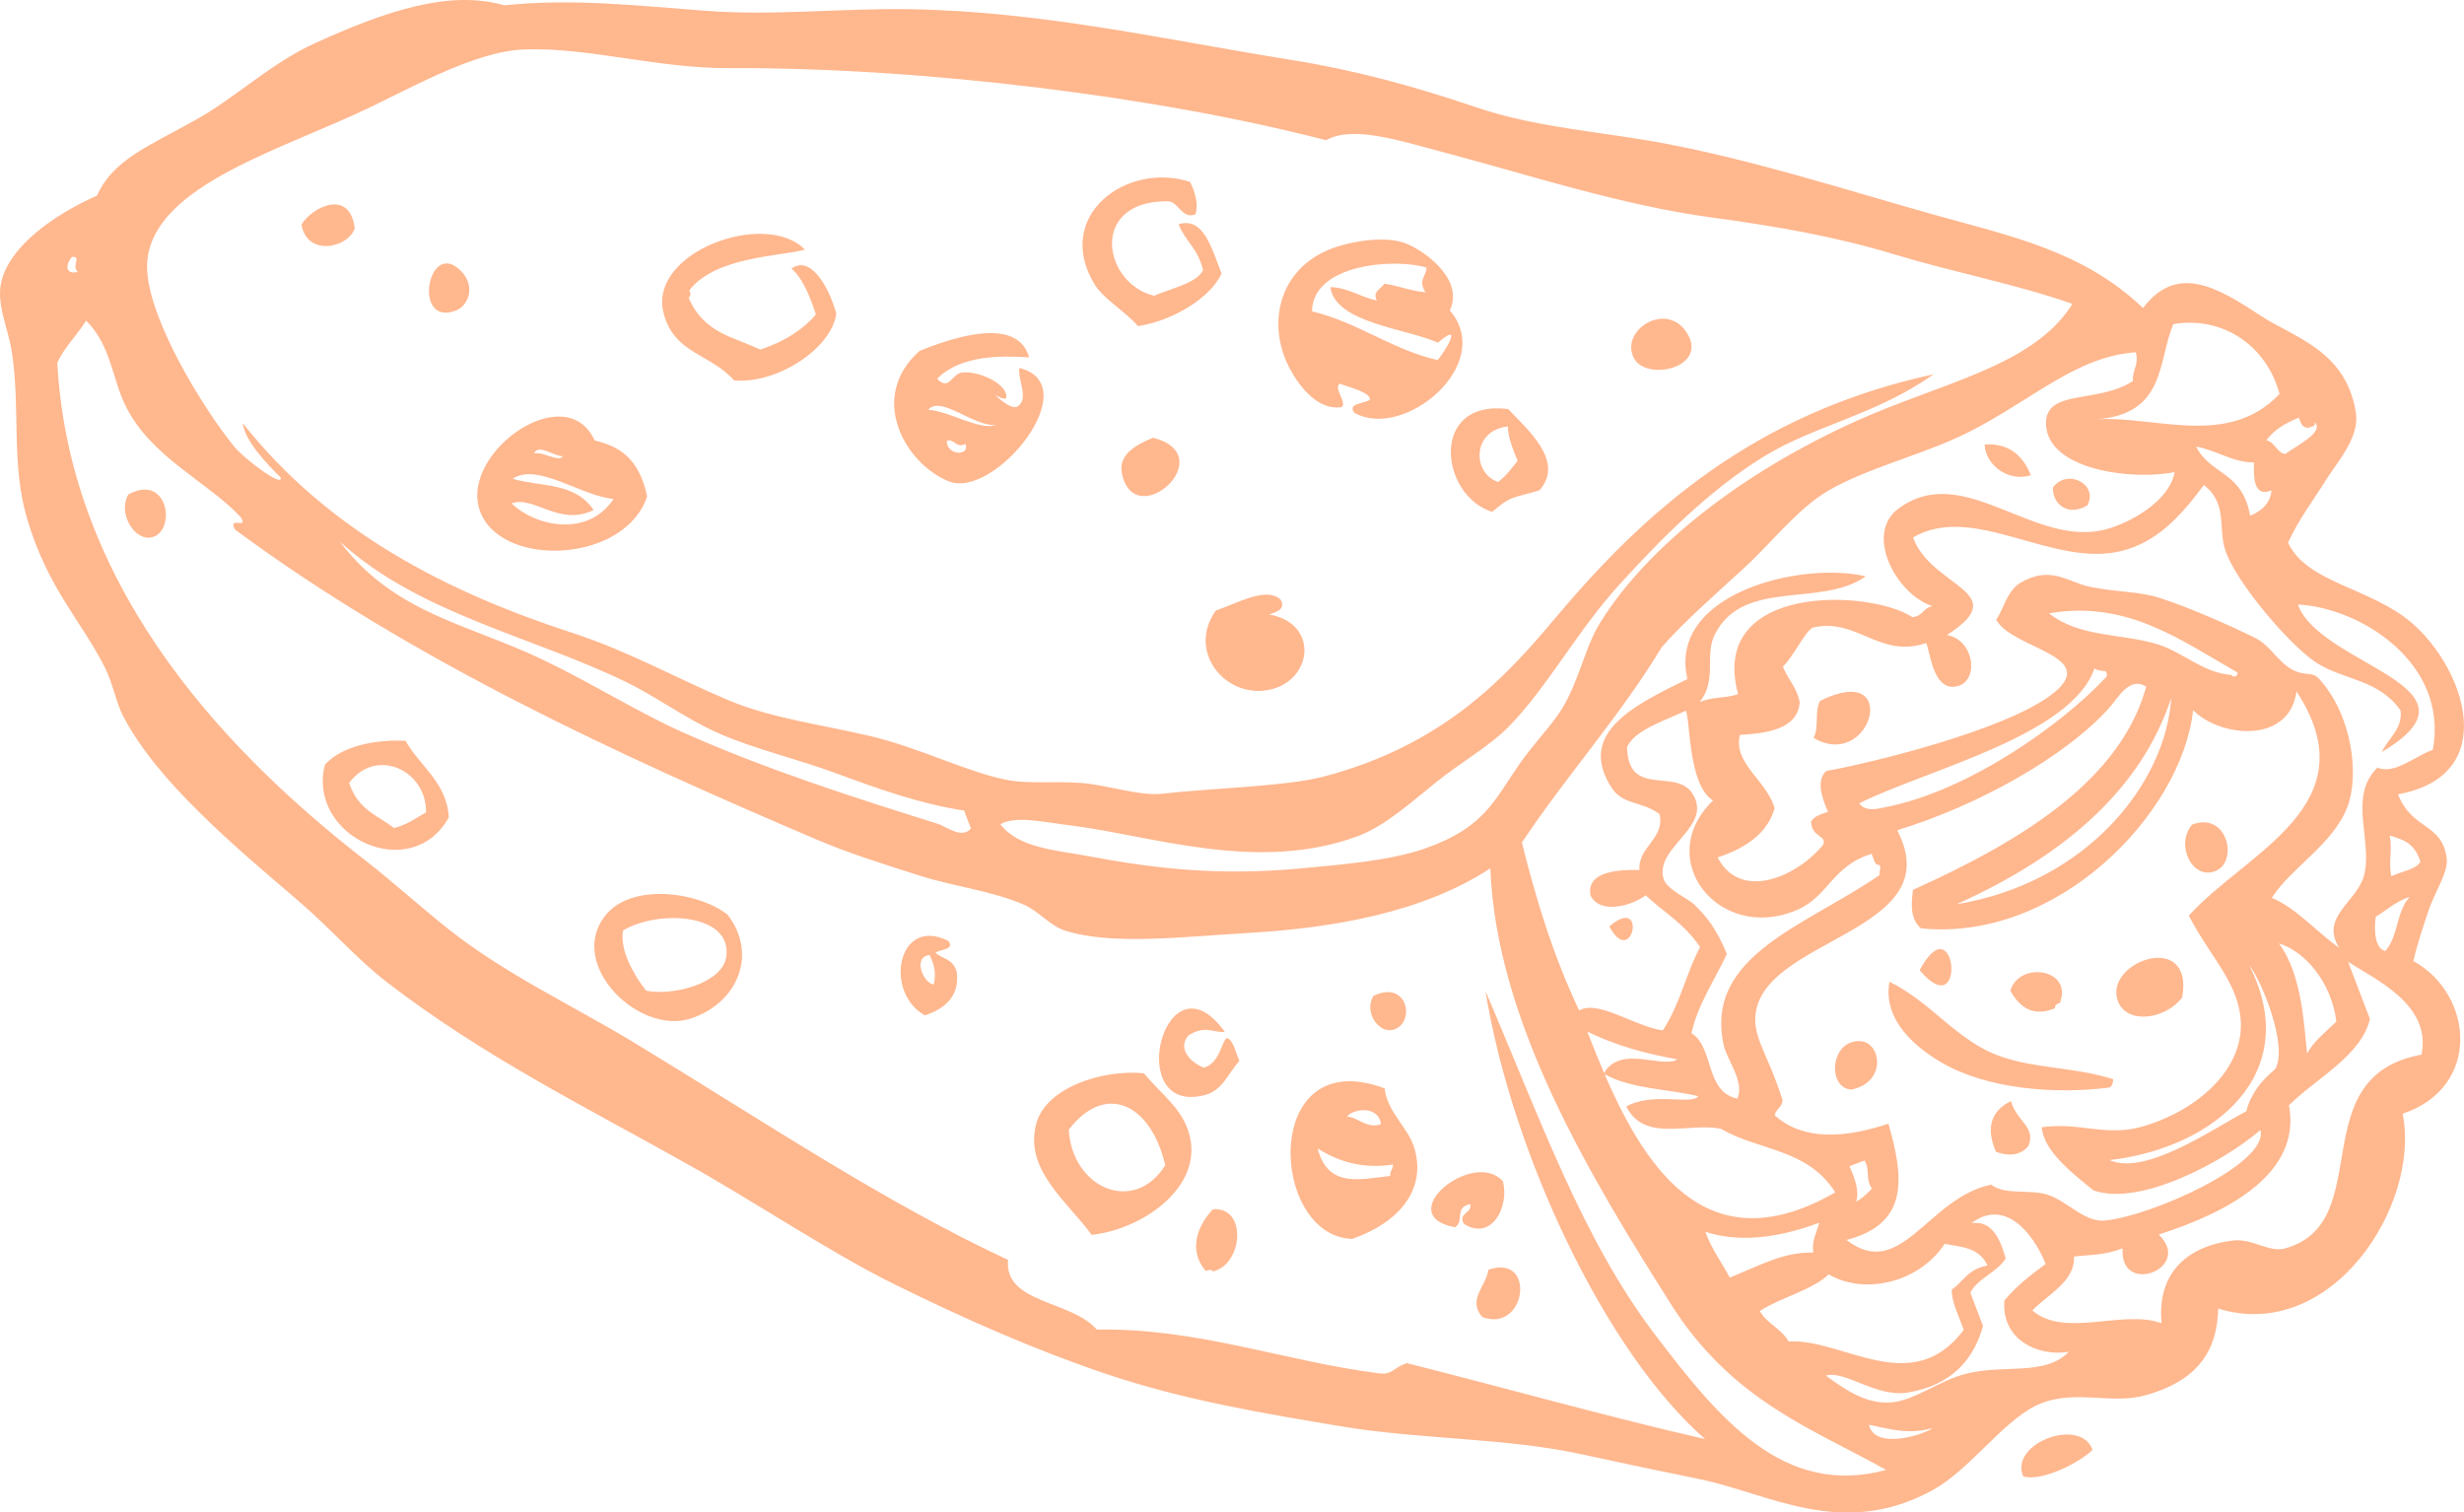 <svg version="1.1" id="图层_1" x="0px" y="0px" width="185.768px" height="114.023px" viewBox="0 0 185.768 114.023" enable-background="new 0 0 185.768 114.023" xml:space="preserve" xmlns="http://www.w3.org/2000/svg" xmlns:xlink="http://www.w3.org/1999/xlink" xmlns:xml="http://www.w3.org/XML/1998/namespace">
  <path fill="#FFB78E" d="M152.536,111.297c1.377,0.439,4.293-1.055,5.225-1.996C156.885,106.791,151.468,108.793,152.536,111.297z
	 M71.528,36.287c3.461,1.396,10.465-7.279,5.326-8.545c-0.143,0.94,0.786,2.361-0.183,2.933c-0.526,0.176-1.539-0.776-1.656-0.931
	c0.033,0.042,0.827,0.533,0.855,0.195c0.088-0.967-2.003-1.984-3.313-1.855c-0.83,0.076-0.982,1.449-1.905,0.466
	c1.808-1.81,4.879-1.734,6.938-1.609c-0.81-2.857-4.944-1.838-8.257-0.488C65.411,29.916,68.196,34.938,71.528,36.287z
	 M71.395,33.213c0.563-0.135,0.728,0.627,1.396,0.248C73.157,34.45,71.292,34.318,71.395,33.213z M75.118,32.052
	c-1.313,0.4-3.438-1.016-5.134-1.163C70.932,29.774,73.376,32.172,75.118,32.052z M24.494,57.648
	c-1.366,5.438,6.511,9.067,9.337,3.983c-0.104-2.606-2.219-3.914-3.256-5.787C28.772,55.756,25.95,56.055,24.494,57.648z
	 M32.118,61.246c-0.754,0.412-1.35,0.904-2.413,1.18c-1.201-0.961-2.677-1.313-3.382-3.393
	C28.313,56.299,32.17,58.037,32.118,61.246z M85.802,24.584c2.621-0.396,5.493-2.151,6.296-3.971
	c-0.771-1.931-1.352-4.285-3.242-3.709c0.537,1.334,1.452,1.811,1.848,3.461c-0.475,0.982-2.338,1.344-3.69,1.932
	c-3.837-0.909-4.939-7.098,0.926-7.123c0.916-0.085,1.127,1.412,2.193,0.98c0.197-0.664,0.064-1.477-0.411-2.443
	c-4.804-1.551-10.305,2.572-7.211,7.703C83.195,22.554,84.73,23.377,85.802,24.584z M112.505,38.588
	c1.412-1.211,1.406-0.994,3.552-1.616c1.95-2.191-0.896-4.58-2.346-6.134C107.735,30.078,108.552,37.371,112.505,38.588z
	 M113.689,32.148c-0.026,0.739,0.351,1.662,0.728,2.586c-0.434,0.558-0.846,1.127-1.47,1.604
	C110.978,35.666,110.968,32.441,113.689,32.148z M101.156,30.69c0.415-0.379-0.64-1.415-0.153-1.765
	c0.702,0.269,2.336,0.653,2.284,1.208c-0.417,0.317-1.718,0.236-1.189,0.978c3.684,2.139,10.704-3.625,7.211-7.705
	c1.053-2.254-1.668-4.352-3.222-5.015c-1.601-0.689-4.373-0.182-5.83,0.402c-3.672,1.48-4.613,5.199-3.338,8.306
	C97.452,28.402,99.043,31.025,101.156,30.69z M107.551,20.173c-0.002,0.628-0.684,0.95-0.072,1.854
	c-1.101-0.066-2.039-0.498-3.107-0.637c-0.235,0.396-0.938,0.585-0.561,1.26c-1.22-0.228-2.197-0.986-3.511-1.004
	c0.356,2.707,5.718,3.114,8.111,4.188c1.905-1.65,0.639,0.517-0.02,1.312c-3.369-0.75-6.119-2.892-9.477-3.672
	C98.964,19.889,105.143,19.448,107.551,20.173z M34.329,23.427c1.019-0.371,1.557-1.871,0.404-3.021
	C32.275,17.949,31.058,24.623,34.329,23.427z M26.745,17.213c-0.361-2.969-3.127-1.686-4.02-0.286
	C23.14,19.354,26.225,18.721,26.745,17.213z M9.677,37.277c-0.828,1.438,0.478,3.524,1.757,3.233
	C13.323,40.078,12.703,35.619,9.677,37.277z M127.081,24.947c-1.547-2.185-4.928-0.053-3.914,2.02
	C124.084,28.842,129.026,27.688,127.081,24.947z M55.338,28.674c3.171,0.314,7.354-2.367,7.714-5.028
	c-0.579-2.137-2-4.429-3.379-3.396c0.818,0.694,1.363,2.01,1.842,3.461c-0.932,1.091-2.267,2.001-4.196,2.646
	c-1.957-0.964-4.242-1.185-5.404-3.922c0.158-0.121,0.189-0.293,0.053-0.545c1.941-2.521,6.664-2.541,8.72-3.068
	c-2.969-3.057-11.916,0.195-10.643,4.846C50.87,26.695,53.545,26.643,55.338,28.674z M36.304,38.814
	c1.878,4.024,10.838,3.553,12.487-1.39c-0.627-2.956-2.191-3.805-3.957-4.215C42.608,28.322,34.255,34.427,36.304,38.814z
	 M42.423,34.39c-0.232,0.497-1.459-0.359-2.166-0.21C40.608,33.432,41.78,34.414,42.423,34.39z M38.648,36.094
	c1.856-1.256,5.167,1.304,7.609,1.521c-1.985,3.002-6.019,1.992-7.686,0.334c1.662-0.623,3.6,1.777,6.185,0.502
	C43.319,36.324,40.757,36.721,38.648,36.094z M95.995,51.927c3.004-0.866,3.369-4.973-0.321-5.604
	c0.667-0.203,1.252-0.445,0.878-1.117c-1.068-0.981-3.099,0.191-4.893,0.828C89.385,49.24,92.613,52.908,95.995,51.927z
	 M153.112,35.824c-0.717-1.764-1.935-2.42-3.488-2.312C149.706,35.111,151.464,36.359,153.112,35.824z M154.933,76.01
	c-0.019-0.194,0.09-0.336,0.368-0.399c1.007-2.605-3.092-3.166-3.735-0.918C152.302,75.996,153.315,76.677,154.933,76.01z
	 M140.26,78.494c-2.272-0.139-2.547,3.51-0.688,3.65C142.265,81.6,141.843,78.588,140.26,78.494z M121.331,69.846
	C123.075,73.115,124.235,67.348,121.331,69.846L121.331,69.846z M157.368,38.104c0.869-1.604-1.518-2.819-2.598-1.351
	C154.733,37.996,155.903,38.967,157.368,38.104z M86.938,33.001c-1.735,0.69-2.608,1.5-2.348,2.718
	C85.565,40.248,92.146,34.34,86.938,33.001z M165.263,62.168c-1.312,1.57,0.084,4.287,1.846,3.461
	C168.76,64.854,167.901,61.154,165.263,62.168z M159.683,75.496c0.67,1.726,3.514,1.398,4.838-0.287
	C165.456,70.031,158.528,72.516,159.683,75.496z M144.726,73.143C148.333,77.404,147.481,67.984,144.726,73.143L144.726,73.143z
	 M142.45,74.012c-0.533,2.991,2.146,5.043,3.883,6.065c3.441,2.027,8.529,2.435,12.707,1.912c0.238-0.145,0.256-0.387,0.281-0.627
	c-2.846-0.918-5.721-0.768-8.465-1.711C147.546,78.506,145.659,75.58,142.45,74.012z M150.476,86.828
	c0.731,0.285,1.746,0.402,2.444-0.418c0.615-1.453-0.897-1.877-1.305-3.404C150.083,83.762,149.714,85.045,150.476,86.828z
	 M181.849,46.975c-3.132-2.699-7.898-2.994-9.347-6.063c0.861-1.875,1.871-3.121,2.871-4.742c0.765-1.233,2.531-3.172,2.248-5.024
	c-0.725-4.756-4.707-5.704-7.25-7.386c-3.201-2.112-6.248-3.911-8.803-0.54c-4.545-4.328-10.027-5.425-15.699-7.017
	c-6.805-1.914-13.66-4.137-20.559-5.422c-4.662-0.869-9.522-1.158-14.052-2.703c-4.627-1.574-9.149-2.803-13.855-3.553
	C87.81,2.993,78.612,0.859,68.596,0.693C63.509,0.609,58.392,1.199,53.283,0.82c-5.106-0.377-10.101-0.963-15.257-0.418
	c-4.125-1.192-8.924,0.417-14.274,2.851c-3.354,1.526-5.983,4.11-8.987,5.779c-3.649,2.033-6.273,3.048-7.451,5.715
	c-3.432,1.526-6.526,3.851-7.188,6.393c-0.46,1.751,0.475,3.475,0.772,5.433c0.656,4.296-0.086,8.386,1.158,12.575
	c1.544,5.176,3.964,7.51,5.797,11.063c0.71,1.383,0.842,2.666,1.479,3.865c2.561,4.873,8.392,9.76,13.065,13.752
	c2.55,2.172,4.451,4.432,6.812,6.246c7.283,5.594,14.696,9.236,22.688,13.725c5.081,2.845,10.645,6.593,15.4,8.951
	c5.468,2.709,10.881,5.076,16.158,6.847c5.816,1.95,11.652,2.93,17.646,3.93c6.144,1.021,12.339,0.836,18.261,2.133
	c2.92,0.635,5.832,1.254,8.778,1.85c5.22,1.062,10.688,4.563,17.517,0.857c2.771-1.504,5.219-5.051,7.727-6.344
	c2.755-1.41,5.64-0.107,8.283-0.814c4.174-1.123,5.508-3.539,5.566-6.557c8.5,2.617,15.287-7.728,13.912-14.693
	c5.932-1.971,5.375-8.983,0.807-11.506c0.273-1.213,0.676-2.41,1.146-3.82c0.465-1.385,1.502-2.889,1.368-3.907
	c-0.34-2.72-2.592-2.103-3.674-4.845C188.587,58.461,185.853,50.427,181.849,46.975z M174.354,32.131
	c0.209-0.029,0.18-0.168,0.139-0.312c0.807,0.743-1.35,1.778-2.201,2.405c-0.608-0.054-0.828-0.964-1.432-1.019
	c0.504-0.715,1.348-1.281,2.465-1.721C173.489,32.104,173.78,32.432,174.354,32.131z M171.253,36.965
	c-0.065,0.851-0.59,1.494-1.606,1.918c-0.619-3.401-2.929-3.006-4.078-5.213c1.514,0.258,2.736,1.187,4.363,1.197
	C169.929,35.676,169.786,37.582,171.253,36.965z M163.858,24.43c3.602-0.597,6.979,1.493,8.004,5.271
	c-3.902,4.104-9.377,1.618-13.853,1.911C163.325,31.255,162.667,27.189,163.858,24.43z M160.812,28.719
	c-2.666,1.763-6.668,0.546-6.556,3.287c0.142,3.487,6.664,4.224,9.699,3.58c-0.393,2.203-3.346,3.816-5.123,4.304
	c-5.465,1.506-10.771-5.189-15.699-1.55c-2.614,1.935-0.141,6.484,2.554,7.357c-0.756,0.162-0.644,0.715-1.502,0.832
	c-3.195-2.117-15.41-2.578-13.144,5.807c-1.028,0.328-1.836,0.166-2.9,0.588c1.357-1.674,0.331-3.52,1.163-5.135
	c2.17-4.207,8.018-1.961,11.358-4.34c-4.852-1.15-14.943,1.279-13.443,7.744c-3.875,1.908-8.388,4.02-5.729,8.176
	c0.854,1.334,2.278,1.012,3.628,1.998c0.439,1.834-1.675,2.516-1.511,4.223c-1.297-0.034-4.076,0-3.689,1.931
	c0.722,1.41,3.025,0.809,4.158-0.023c1.369,1.289,2.934,2.146,4.096,3.902c-1.073,2.028-1.521,4.344-2.808,6.276
	c-2.091-0.272-4.905-2.35-6.303-1.493c-1.975-4.152-3.272-8.449-4.32-12.67c3.315-4.986,7.459-9.601,10.524-14.697
	c1.582-1.838,3.864-3.826,6.284-6.047c2.029-1.865,4.019-4.476,6.365-5.82c2.758-1.58,6.463-2.531,9.455-3.873
	c5.371-2.412,8.812-6.18,13.65-6.518C161.304,27.432,160.731,27.927,160.812,28.719z M135.442,68.617
	c2.451-1.033,2.639-3.32,5.668-4.25c0.156,0.355,0.221,0.91,0.576,0.824c0.203,0.342-0.068,0.473,0.032,0.77
	c-5.502,3.812-13.245,6.054-11.764,12.826c0.246,1.117,1.615,2.81,1.023,4.033c-2.441-0.5-1.738-3.875-3.451-4.928
	c0.477-2.177,1.748-3.996,2.668-5.97c-0.777-1.901-1.529-2.828-2.472-3.739c-0.479-0.468-2.104-1.136-2.319-1.978
	c-0.572-2.229,3.217-3.672,2.441-5.879c-0.999-2.84-5.074,0.146-5.179-4.012c0.619-1.295,2.718-1.926,4.424-2.734
	c0.35,0.441,0.142,5.598,2.062,6.767C124.58,64.771,129.597,71.086,135.442,68.617z M169.571,72.758
	c1.016,1.291,2.947,6.199,1.959,7.845c-1.088,0.896-1.869,1.93-2.172,3.172c-2.521,1.319-7.588,4.893-10.312,3.682
	C166.993,86.547,173.716,80.881,169.571,72.758z M165.022,69.029c1.514,2.926,3.453,4.771,3.858,7.377
	c0.607,3.854-2.889,7.154-7.174,8.471c-2.896,0.892-4.832-0.311-7.772,0.104c0.127,1.813,2.401,3.541,3.901,4.76
	c3.496,1.242,9.82-2.164,12.582-4.549c0.67,2.498-8.147,6.475-11.715,6.822c-1.574,0.153-2.854-1.502-4.393-1.966
	c-1.322-0.397-3.201,0.058-4.188-0.741c-4.797,0.991-6.799,7.352-10.91,4.168c4.84-1.229,4.271-4.875,3.164-8.761
	c-3.106,1.029-6.344,1.371-8.571-0.631c0.057-0.539,0.866-0.737,0.475-1.479c-0.922-2.888-1.963-4.183-1.945-5.767
	c0.068-6.16,14.797-6.414,10.701-14.246c5.955-1.819,12.572-5.436,15.996-9.237c0.648-0.724,1.525-2.4,2.777-1.584
	c-1.896,6.875-8.966,11.438-17.582,15.313c-0.104,0.894-0.285,2.115,0.588,2.9c10.246,1.063,19.666-8.603,20.533-16.443
	c2.016,2.049,7.25,2.59,7.795-1.416C178.76,60.727,169.335,64.238,165.022,69.029z M148.056,100.252
	c-3.925,5.228-9.091,0.64-13.201,0.879c-0.613-1.02-1.568-1.274-2.181-2.293c1.535-1.008,4.013-1.598,5.193-2.766
	c2.687,1.576,6.816,0.641,8.75-2.305c1.203,0.26,2.545,0.213,3.228,1.633c-1.554,0.307-1.779,1.213-2.691,1.809
	C147.104,98.068,147.669,99.197,148.056,100.252z M119.672,77.771c2.109,1.039,4.401,1.67,6.79,2.09
	c-1.129,0.729-4.263-1.121-5.526,1.027C120.491,79.855,120.071,78.809,119.672,77.771z M128.044,82.643
	c-0.531,0.69-3.459-0.351-5.434,0.774c1.401,2.773,4.759,1.154,7.158,1.691c2.836,1.66,6.504,1.463,8.6,4.783
	c-9.346,5.368-14.088-1.273-17.389-8.9C123.072,82.123,125.697,82.072,128.044,82.643z M137.157,92.18
	c-0.18,0.731-0.594,1.362-0.441,2.25c-2.196-0.058-3.883,0.897-6.307,1.889c-0.604-1.17-1.33-2.078-1.842-3.459
	C130.974,93.646,133.841,93.418,137.157,92.18z M141.126,89.619c-0.354,0.344-0.684,0.697-1.188,0.975
	c0.246-0.706-0.031-1.646-0.502-2.672c0.373-0.145,0.758-0.291,1.137-0.434C141.03,88.32,140.593,88.752,141.126,89.619z
	 M163.696,52.611c-0.406,6.443-6.365,13.943-16.187,15.561C155.993,64.365,161.524,59.24,163.696,52.611z M168.237,50.879
	c-2.109-0.125-3.603-1.692-5.564-2.305c-2.69-0.834-5.897-0.496-8.186-2.338c5.852-1.006,9.906,2.01,14.205,4.465
	C168.745,51.008,168.331,51.104,168.237,50.879z M157.905,50.398c0.242,0.149,0.541,0.188,0.85,0.196
	c0.142,0.248,0.107,0.423-0.049,0.539c-3.104,3.318-10.149,8.479-16.596,9.728c-0.406,0.078-1.461,0.402-1.938-0.301
	C145.181,58.055,156.177,55.463,157.905,50.398z M26.833,8.59c3.855-1.756,8.78-4.721,12.721-4.864
	c4.744-0.177,10.017,1.434,15.382,1.409C69.74,5.074,87.456,7.32,99.974,10.571c1.989-1.133,5.508,0.025,8.659,0.856
	c6.529,1.722,13.559,4.041,20.388,4.965c4.979,0.679,9.348,1.433,13.821,2.791c4.597,1.39,9.115,2.224,13.406,3.726
	c-2.965,4.74-9.932,5.943-16.397,8.873c-8.404,3.812-15.564,9.299-19.206,15.152c-1.198,1.928-1.555,4.36-2.948,6.598
	c-0.721,1.158-2.075,2.545-3.136,4.061c-1.944,2.787-2.643,4.82-7.188,6.394c-2.583,0.893-6.144,1.188-9.328,1.483
	c-6.087,0.56-10.767,0.05-15.974-0.922c-2.438-0.461-5.283-0.604-6.648-2.409c1.123-0.668,3.289-0.156,5.238,0.082
	c6.096,0.745,14.08,3.616,21.666,0.831c2.079-0.768,3.969-2.497,5.98-4.11c1.856-1.486,4.053-2.732,5.442-4.162
	c2.985-3.068,5.163-7.228,8.383-10.756c3.017-3.306,6.677-7.053,10.9-9.638c3.842-2.344,8.408-3.096,12.744-6.17
	c-13.67,2.97-21.91,10.498-28.608,18.482c-3.702,4.42-8.396,9.482-17.349,11.842c-2.837,0.748-8.426,0.873-12.259,1.301
	c-1.624,0.183-4.159-0.678-6.04-0.813c-2.04-0.15-3.979,0.08-5.555-0.221c-3.064-0.591-6.598-2.431-10.384-3.322
	c-3.594-0.849-7.426-1.332-10.66-2.695c-3.979-1.676-7.463-3.676-11.848-5.104c-9.284-3.027-18.264-7.554-24.778-15.789
	c0.19,1.399,1.868,3.112,2.869,4.109c0.158,0.799-2.82-1.492-3.484-2.31c-2.398-2.942-6.259-9.305-6.572-13.109
	C10.607,14.58,19.876,11.748,26.833,8.59z M73.204,62.467c-0.707,0.804-1.852-0.157-2.479-0.354
	c-6.345-1.994-12.904-4.07-19.318-6.937c-3.291-1.473-6.75-3.649-10.395-5.401c-5.706-2.744-11.256-3.482-15.4-8.957
	c5.9,5.41,14.331,7.102,21.475,10.541c2.414,1.16,4.51,2.762,6.94,3.854c2.703,1.222,5.987,1.968,8.988,3.076
	c3.218,1.189,6.391,2.324,9.667,2.818C72.855,61.557,73.028,62.012,73.204,62.467z M5.437,19.369
	c0.742-0.063-0.081,0.684,0.436,1.135C4.808,20.74,4.993,19.818,5.437,19.369z M124.743,100.568
	c-5.444-7.17-8.608-16.197-12.749-25.853c2.001,12.298,9.071,27.234,16.552,33.771c-6.898-1.56-15.099-3.861-22.494-5.725
	c-0.965,0.336-1.11,0.897-2.045,0.778c-7.189-0.91-13.656-3.434-21.313-3.303c-1.935-2.228-7.01-1.961-6.693-5.256
	c-9.417-4.381-18.604-10.562-28.117-16.332c-4.549-2.765-9.614-5.107-13.915-8.479c-2.152-1.688-4.277-3.635-6.469-5.34
	C17.946,57.396,5.271,44.973,4.319,27.346c0.516-1.15,1.51-2.089,2.172-3.177c1.883,1.875,1.95,4.347,2.972,6.418
	c1.918,3.909,6.212,5.728,8.68,8.398c0.649,0.977-1.026-0.133-0.419,0.943c13.267,9.809,28.744,16.924,43.814,23.352
	c2.589,1.102,5.125,1.875,7.816,2.738c2.503,0.803,5.448,1.139,7.871,2.198c1.059,0.462,1.969,1.593,3.083,1.945
	c3.57,1.127,8.905,0.451,13.868,0.168c6.375-0.367,13.163-1.561,18.186-4.869c0.437,11.664,7.719,23.517,13.588,32.82
	c4.656,7.381,10.785,9.455,16.25,12.537C134.487,112.893,129.638,107.02,124.743,100.568z M140.897,107.41
	c1.5,0.297,2.92,0.777,4.787,0.256C145.366,108.014,141.396,109.447,140.897,107.41z M148.274,103.551
	c-2.092,0.521-3.883,2.021-5.678,2.173c-1.978,0.164-3.644-1.086-4.939-2.019c1.473-0.424,3.777,1.683,6.213,1.271
	c3.273-0.552,4.943-2.49,5.635-5.019c-0.317-0.834-0.637-1.668-0.955-2.5c0.492-1.035,2.07-1.586,2.66-2.578
	c-0.461-1.78-1.225-2.885-2.58-2.66c2.396-1.84,4.55,0.5,5.601,3.064c-1.174,0.863-2.279,1.744-3.111,2.754
	c-0.26,2.914,2.488,4.271,4.861,3.873C154.175,103.758,151.114,102.842,148.274,103.551z M182.569,79.508
	c-9.082,1.64-3.293,12.673-10.299,14.611c-1.193,0.328-2.457-0.766-3.877-0.602c-3.672,0.428-5.773,2.61-5.427,6.239
	c-2.913-1.069-7.293,1.15-9.741-0.963c1.239-1.27,3.231-2.201,3.137-4.063c1.199-0.148,2.293-0.082,3.668-0.621
	c-0.264,3.662,5.365,1.51,2.725-1.039c5.313-1.703,10.777-4.646,9.816-9.746c2.156-2.111,5.43-3.727,6.106-6.5
	c-0.547-1.439-1.1-2.877-1.647-4.316C179.146,73.885,183.319,75.734,182.569,79.508z M171.812,71.123
	c1.996,0.607,3.975,2.963,4.334,5.892c-0.797,0.772-1.724,1.489-2.201,2.403C173.716,77.715,173.642,73.555,171.812,71.123z
	 M179.845,71.697c-0.873-0.205-0.841-1.75-0.732-2.588c0.85-0.5,1.438-1.115,2.557-1.496
	C180.634,68.783,180.843,70.512,179.845,71.697z M182.478,64.963c-0.279,0.566-1.441,0.74-2.188,1.095
	c-0.24-1.111,0.109-1.961-0.131-3.074C181.097,63.275,182.054,63.52,182.478,64.963z M183.419,56.527
	c-1.403,0.496-2.896,1.895-4.178,1.34c-2.277,2.238-0.283,5.627-1.031,8.203c-0.561,1.94-3.334,3.102-1.842,5.391
	c-1.725-1.205-3.195-2.967-5.088-3.78c1.498-2.328,4.617-4.007,5.705-6.871c0.891-2.354,0.377-6.841-2.115-9.605
	c-0.59-0.66-1.045-0.156-2.104-0.754c-1.054-0.592-1.613-1.795-2.722-2.348c-2.024-1.006-4.94-2.279-7.137-3
	c-1.633-0.535-3.197-0.441-5.27-0.849c-1.722-0.338-3-1.68-5.326-0.311c-0.996,0.588-1.336,2.154-1.812,2.772
	c1.189,2.252,8.213,2.726,4.029,5.757c-3.66,2.639-13.215,4.991-16.848,5.655c-0.72,0.685-0.398,1.828,0.135,3.074
	c-0.574,0.184-1.109,0.385-1.275,0.748c0.049,1.199,1.219,1.014,0.918,1.73c-1.938,2.391-6.215,4.313-7.961,0.961
	c2.441-0.793,3.84-2.052,4.301-3.729c-0.672-2.149-3.131-3.354-2.625-5.506c1.941-0.119,4.416-0.396,4.511-2.504
	c-0.285-1.199-0.884-1.68-1.269-2.644c0.849-0.817,1.65-2.646,2.258-2.944c3.361-0.773,4.98,2.346,8.521,1.172
	c0.279,0.082,0.43,3.945,2.522,3.201c1.486-0.527,1.099-3.465-0.936-3.81c5.125-3.274-1.162-3.551-2.551-7.356
	c4.574-2.683,10.526,2.332,15.748,1.01c2.557-0.646,4.326-2.459,6.178-4.963c1.787,1.361,1.084,3.233,1.596,4.854
	c0.771,2.445,4.972,7.328,6.914,8.556c2.049,1.299,4.678,1.239,6.314,3.573c0.201,1.351-0.918,2.105-1.408,3.142
	c8.387-4.976-4.625-6.469-6.33-11.117C177.884,45.795,184.63,49.932,183.419,56.527z M137.222,52.836
	c-0.445,0.81-0.054,1.986-0.492,2.793C141.089,58.203,143.411,49.768,137.222,52.836z M86.244,80.914
	c-3.054-0.309-7.457,1.043-8.145,3.896c-0.831,3.434,2.356,5.752,4.206,8.284c3.762-0.413,8.012-3.381,7.475-7.021
	C89.431,83.748,87.715,82.693,86.244,80.914z M80.577,85.164c2.743-3.582,6.189-1.996,7.275,2.687
	C85.508,91.586,80.837,89.602,80.577,85.164z M112.215,95.725c-0.171,1.248-1.604,2.268-0.462,3.563
	C115.063,100.539,115.86,94.469,112.215,95.725z M90.768,80.488c-0.905-0.334-2.044-1.361-1.186-2.412
	c1.246-0.816,1.859-0.223,2.765-0.277c-4.494-6.276-7.714,6.304-1.566,4.769c1.424-0.357,1.754-1.599,2.66-2.58
	c-0.278-0.646-0.443-1.537-0.922-1.73C92.123,78.338,92.01,80.158,90.768,80.488z M91.46,91.16c-1.082,1.09-1.958,3.037-0.565,4.641
	c0.194-0.016,0.448-0.163,0.54,0.056C93.712,95.336,94.059,90.992,91.46,91.16z M70.528,71.818c0.392-0.264,1.488-0.217,0.964-0.887
	c-3.815-1.908-4.887,3.881-1.76,5.618c1.851-0.618,2.597-1.731,2.4-3.262C71.849,72.242,71.058,72.322,70.528,71.818z
	 M70.403,74.213c-0.744-0.039-1.652-2.028-0.328-2.221C70.556,72.896,70.537,73.578,70.403,74.213z M109.69,92.52
	c0.742-0.416-0.071-1.533,1.151-1.738c0.207,0.654-0.971,0.691-0.471,1.482c2.063,1.321,3.443-1.259,2.939-3.209
	C111.083,86.555,104.868,91.623,109.69,92.52z M103.544,75.08c-0.742,1.203,0.4,2.861,1.496,2.553
	C106.749,77.154,106.165,73.811,103.544,75.08z M45.55,69.127c-2.739,3.697,2.671,8.951,6.563,7.648
	c3.469-1.158,5.056-4.81,2.743-7.818C52.694,67.248,47.528,66.461,45.55,69.127z M54.759,72.119c-0.271,1.986-3.95,2.979-6.044,2.57
	c-0.907-1.158-2.023-3.062-1.736-4.545C49.616,68.563,55.21,68.85,54.759,72.119z M104.385,82.049
	c-9.324-3.483-8.708,11.164-2.435,11.349c3.568-1.25,5.55-3.707,4.712-6.746C106.207,84.996,104.62,83.936,104.385,82.049z
	 M104.115,84.758c-1.1,0.351-1.657-0.504-2.563-0.582C102.018,83.574,103.942,83.311,104.115,84.758z M104.821,88.652
	c-2.238,0.236-4.695,0.963-5.478-2.07c1.615,1.025,3.453,1.549,5.674,1.211C105.052,88.127,104.755,88.309,104.821,88.652z" class="color c1"/>
</svg>